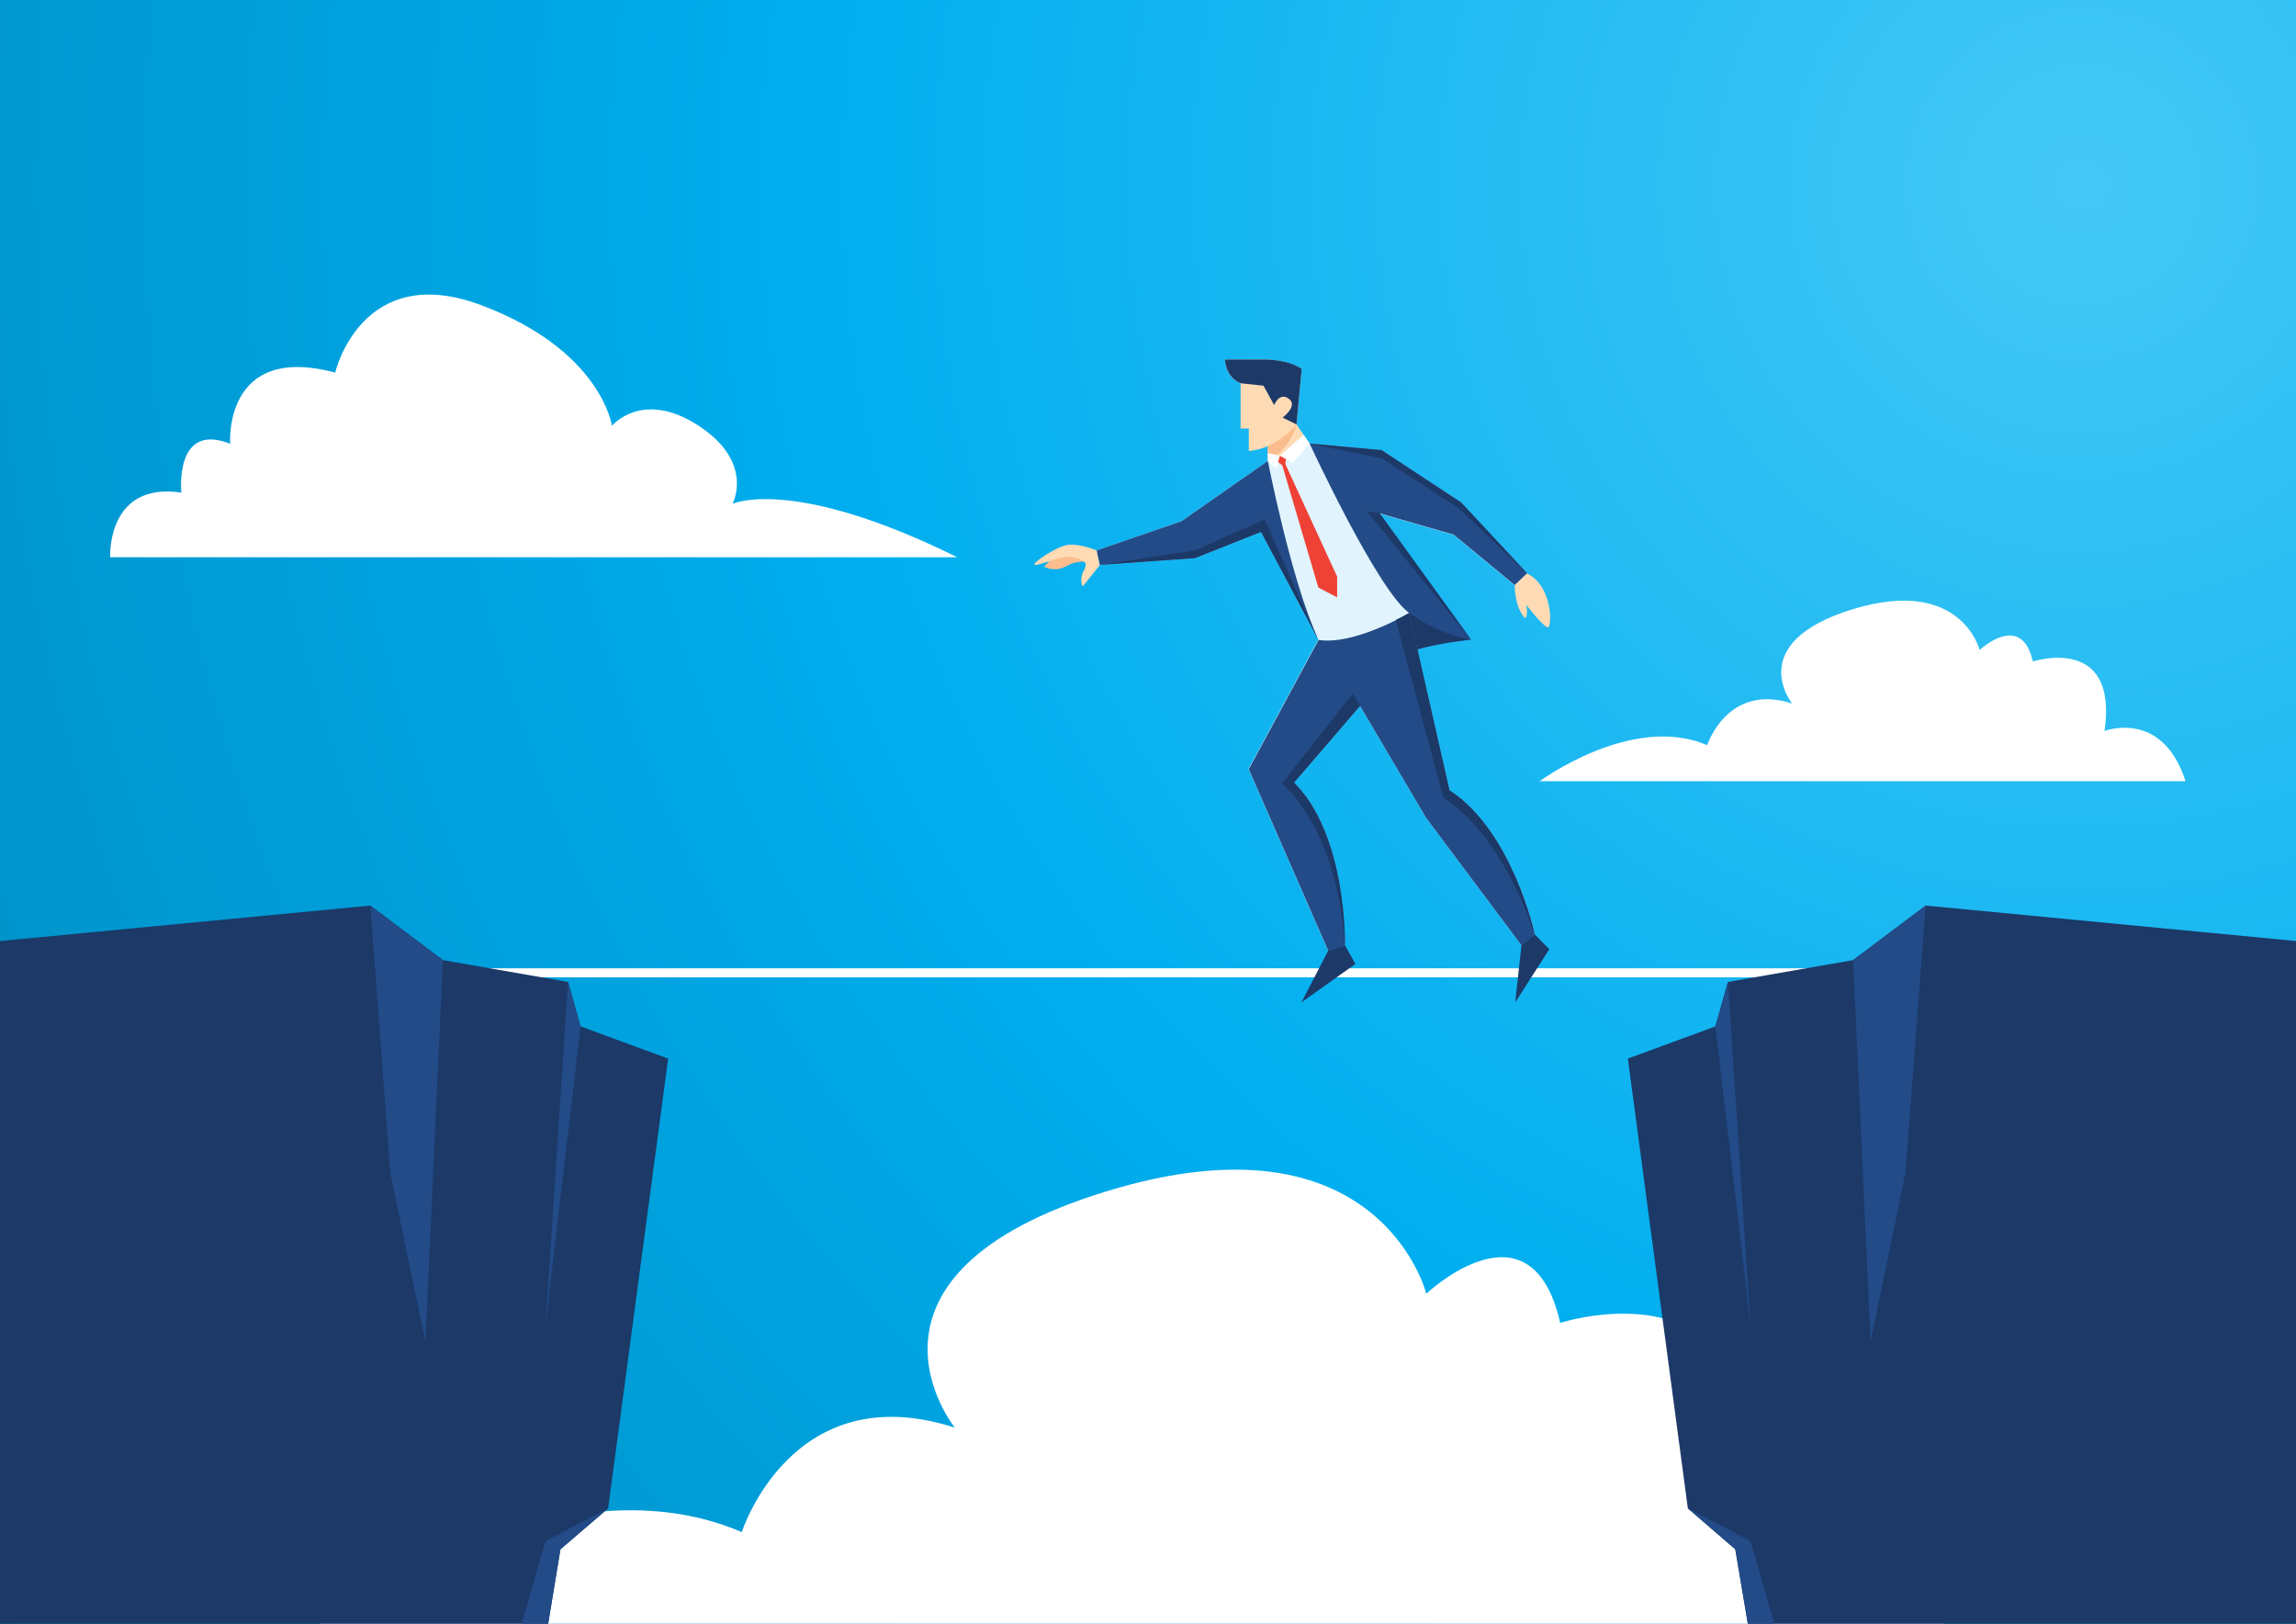 <?xml version="1.0" encoding="utf-8"?>
<!-- Generator: Adobe Illustrator 18.0.0, SVG Export Plug-In . SVG Version: 6.00 Build 0)  -->
<!DOCTYPE svg PUBLIC "-//W3C//DTD SVG 1.1//EN" "http://www.w3.org/Graphics/SVG/1.1/DTD/svg11.dtd">
<svg version="1.1" id="Layer_1" xmlns="http://www.w3.org/2000/svg" xmlns:xlink="http://www.w3.org/1999/xlink" x="0px" y="0px"
	 width="841.9px" height="595.3px" viewBox="0 0 841.9 595.3" enable-background="new 0 0 841.9 595.3" xml:space="preserve">
<rect x="0" y="0" width="841.9" height="595.3" fill="#333333" stroke="none"/>
<g>
	<radialGradient id="SVGID_1_" cx="763.12" cy="67.619" r="930.709" gradientUnits="userSpaceOnUse">
		<stop  offset="0" style="stop-color:#44C8F5"/>
		<stop  offset="0.5" style="stop-color:#00AEEF"/>
		<stop  offset="1" style="stop-color:#008BBF"/>
	</radialGradient>
	<rect fill="url(#SVGID_1_)" width="841.9" height="595.3"/>
	<g>
		<path fill="#FFFFFF" d="M117,595.3c0,0,85.5-63.5,155-33.6c0,0,18.3-57.6,78.1-38.3c0,0-44.8-55.8,55.5-86.6
			s117.4,37.5,117.4,37.5s38.4-36.3,49.1,10.7c0,0,79-25.6,66.2,64c0,0,52.9-20.5,74.5,46.3H117z"/>
		<g>
			<path fill="#FFFFFF" d="M250.6,204.3H40.4c0,0-1.4-27.8,26.1-23.7c0,0-2.7-26.1,17.9-17.9c0,0-2.7-37.1,38.5-26.1
				c0,0,9.6-41.2,53.6-24.7s47.9,44.2,47.9,44.2s11.1-13.5,31.8,0c20.6,13.5,12.4,28.6,12.4,28.6s22-10.3,82.4,19.6H250.6z"/>
			<path fill="#FFFFFF" d="M564.3,286.6c0,0,34-25.3,61.7-13.4c0,0,7.3-22.9,31.1-15.3c0,0-17.8-22.2,22.1-34.5
				c39.9-12.3,46.7,14.9,46.7,14.9s15.3-14.4,19.5,4.2c0,0,31.4-10.2,26.3,25.5c0,0,21.1-8.2,29.7,18.4H564.3z"/>
		</g>
	</g>
	<g>
		<rect x="149.1" y="355" fill="#FFFFFF" width="543.7" height="3.3"/>
		<g>
			<path fill="#1C3968" d="M539.4,234.5c0,0-11.4,1.2-19.7,3.6L515,219L539.4,234.5z"/>
			<path fill="#E1F4FD" d="M464.9,169l-31.7,22.1l-31.1,10.7l1.2,5.3l34.9-2.5l24.2-9.6l21,39.5l-25.6,47.4l29.2,66.7l6.1-2
				c0,0,1-40.1-18.6-59.7l24.2-28.1l24.2,41l35,46.8l4.9-4c0,0-8.1-37.8-31.3-52.8l-15.2-66.4l-10.4-35.1l27.1,7.8l22.4,18.5
				l4.6-4.3l-24.2-26l-29.2-19.2l-26.4-2.5L464.9,169z"/>
			<path fill="#224B87" d="M402.1,201.8l1.2,5.3l34.9-2.5l24.2-9.6l21,39.5c-10-21.7-18.5-65.5-18.5-65.5l-31.7,22.1L402.1,201.8z"
				/>
			<path fill="#224B87" d="M480.2,162.6c0,0,24.9,53.8,36.5,62.1c11.6,8.4,22.7,9.8,22.7,9.8l-33.5-46.3l27.1,7.8l22.4,18.5l4.6-4.3
				l-24.2-26l-29.2-19.2L480.2,162.6z"/>
			<polygon fill="#FEDBB4" points="475.4,155.6 480.2,162.6 464.9,169 464.9,159.7 			"/>
			<path fill="#FBBD8E" d="M475.4,155.6c0,0-1.7,8.6-10.5,13.4v-9.3L475.4,155.6z"/>
			<path fill="#FEDBB4" d="M454.9,140.5v16.6h3v8.2c0,0,9.1,0,17.5-9.6l1.9-20.3c0,0-4.1-3.6-14.2-3.6c-10.2,0-13.9,0-13.9,0
				S449,138,454.9,140.5z"/>
			<path fill="#1C3968" d="M463.1,131.8c-10.2,0-13.9,0-13.9,0s-0.1,6.2,5.7,8.7l8.4,0.9l3.9,7.1c0,0,1.9-4.9,5.4-2.3
				s-2.3,6.9-2.3,6.9l5.1,2.5l1.9-20.3C477.3,135.3,473.2,131.8,463.1,131.8z"/>
			<polygon fill="#EF4136" points="471.9,166.1 471.3,170.1 490.3,211.4 490.3,219 483.4,215.4 470.2,170.6 466.9,168.1 			"/>
			<polygon fill="#1C3968" points="562.7,342.5 557.9,346.5 555.6,367.5 568.1,348 			"/>
			<polygon fill="#1C3968" points="493.2,346.6 487,348.6 477.2,367.5 497,353.4 			"/>
			<g>
				<path fill="#FBBD8E" d="M391.8,201.4c0,0-5.9,2.3-8.9,6.4c0,0,3.9,2.2,8.3-0.3c4.4-2.5,8.2-1.3,8.2-1.3S398.8,201.7,391.8,201.4
					z"/>
				<path fill="#FEDBB4" d="M402.1,201.8c0,0-5.7-2.4-10-2.1c-4.3,0.2-14.4,7.2-12.6,7.4c2.1,0.2,10.2-3.8,14-2.8
					c3.8,0.9,5.7,1.7,3.9,4.9c-1.8,3.3-0.4,5.8-0.4,5.8l6.2-7.7L402.1,201.8z"/>
			</g>
			<path fill="#FEDBB4" d="M555.4,214.6c0,0-0.1,8.1,3.9,12.1c0,0,1.2-1.5,0.3-5c0,0,6.2,8,7.9,8.3c1.8,0.3,1.8-15.5-7.6-19.7
				L555.4,214.6z"/>
			<path fill="#224B87" d="M474.5,286.9l24.2-28.1l24.2,41l35,46.8l4.9-4c0,0-8.1-37.8-31.3-52.8l-14.8-65
				c-1.4,0.8-20.5,11.8-33.2,9.8l-25.6,47.4l29.2,66.7l6.1-2C493.2,346.6,494.1,306.5,474.5,286.9z"/>
			<polygon fill="#FFFFFF" points="469.3,167.1 474,169.7 480.2,162.6 478,159.4 			"/>
			<polygon fill="#FFFFFF" points="469.3,167.1 468,171.8 464.9,169 464.9,166.1 			"/>
			<path fill="#1C3968" d="M496,254.3l-25.9,32.9c0,0,20.3,16.1,23,59.4c0,0,1-40.1-18.6-59.7l24.2-28.1L496,254.3z"/>
			<polygon fill="#1C3968" points="462.4,195 483.4,234.5 463.7,190.5 438.2,201.8 403.3,207.1 438.2,204.6 			"/>
			<polygon fill="#1C3968" points="480.2,162.6 506.8,168.1 534.9,186.3 560,210.3 535.8,184.3 506.6,165.1 			"/>
			<path fill="#1C3968" d="M531.5,289.7l-14.8-65c-0.4,0.2-2.2,1.3-4.9,2.6l17.5,65.3c0,0,19.8,10.2,33.4,49.8
				C562.7,342.5,554.6,304.7,531.5,289.7z"/>
			<polygon fill="#1C3968" points="505.9,188.2 501.3,187.5 539.4,234.5 			"/>
		</g>
		<g>
			<polygon fill="#1C3968" points="0,595.3 0,345 135.8,332 162.4,352 208.3,360 212.9,376.3 245,388.1 223,553 205.5,568 
				201,595.3 			"/>
			<polygon fill="#224B87" points="135.8,332 143.1,430 156,492 162.4,352 			"/>
			<polygon fill="#224B87" points="208.3,360 200,486 212.9,376.3 			"/>
			<polygon fill="#224B87" points="223,553 200,565 191.3,595.3 201,595.3 205.5,568 			"/>
		</g>
		<g>
			<polygon fill="#1C3968" points="841.9,595.3 841.9,345 706.1,332 679.5,352 633.6,360 629,376.3 596.9,388.1 618.9,553 
				636.3,568 640.9,595.3 			"/>
			<polygon fill="#224B87" points="706.1,332 698.7,430 685.9,492 679.5,352 			"/>
			<polygon fill="#224B87" points="633.6,360 641.9,486 629,376.3 			"/>
			<polygon fill="#224B87" points="618.9,553 641.9,565 650.6,595.3 640.9,595.3 636.3,568 			"/>
		</g>
	</g>
</g>
</svg>
